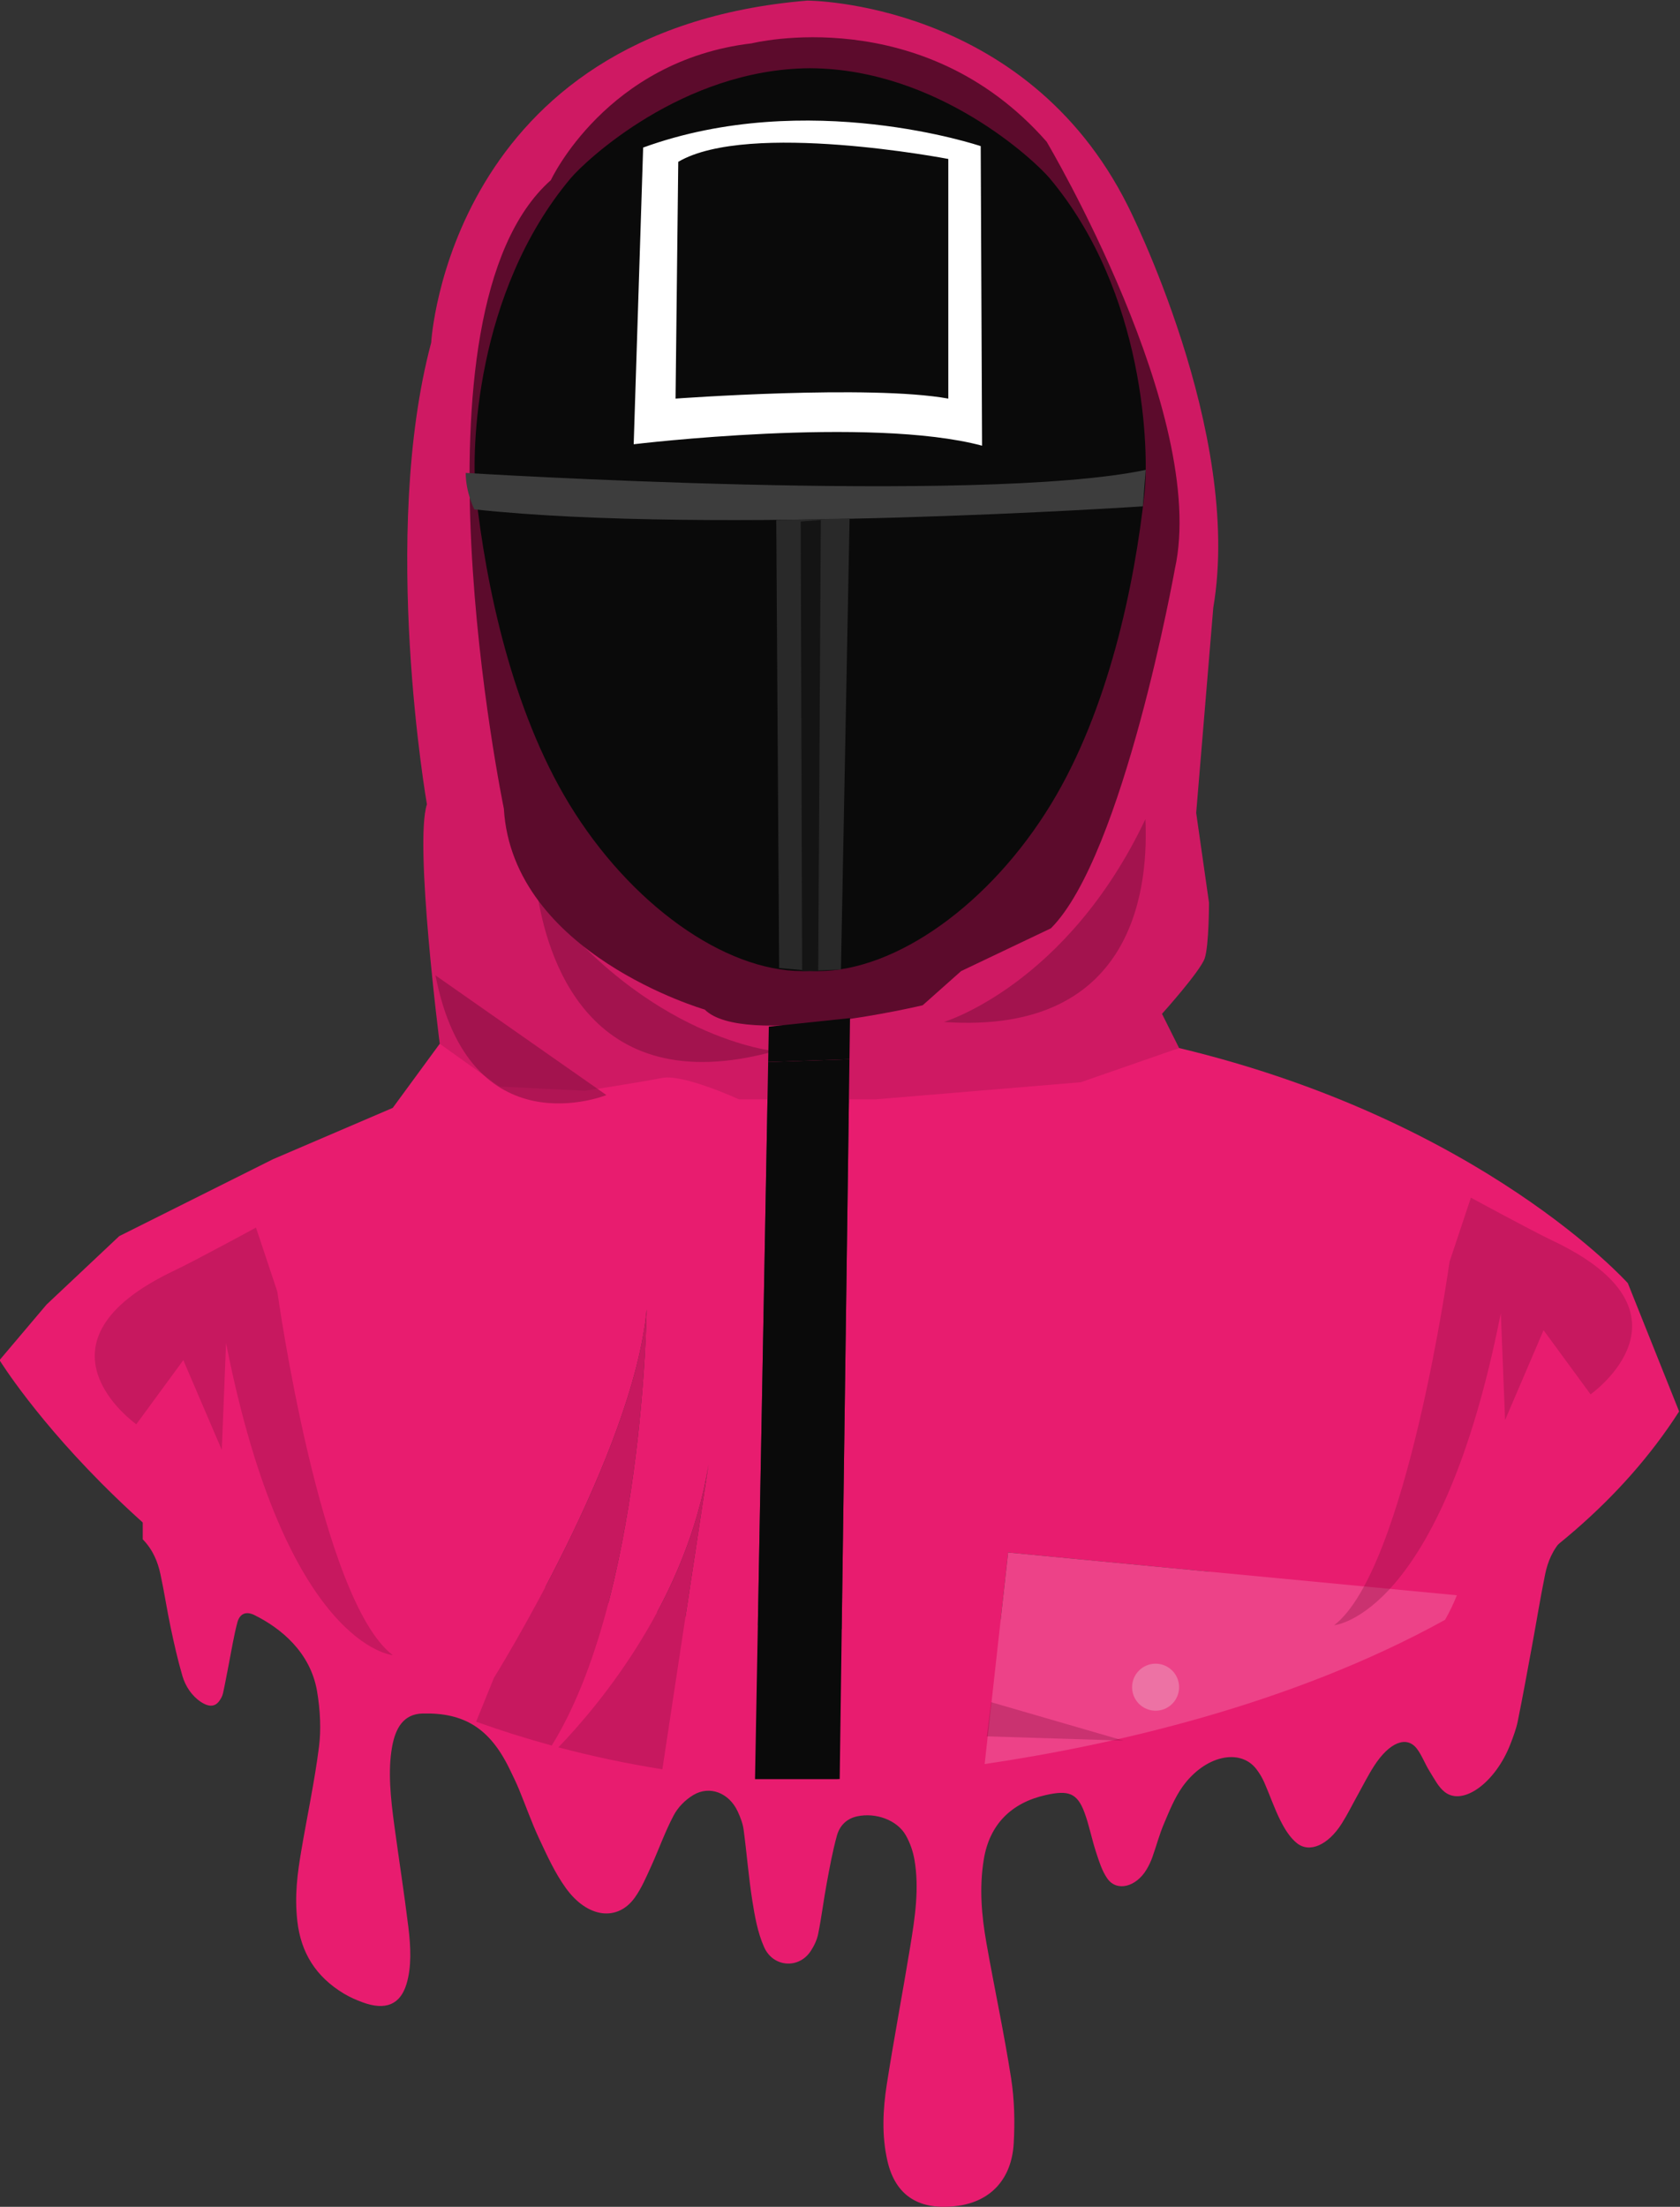 <?xml version="1.0" encoding="utf-8"?>
<svg viewBox="324.967 32.659 301.052 395.307" width="301.052px" height="395.307px" xmlns="http://www.w3.org/2000/svg">
  <rect x="324.967" y="32.659" width="301.052" height="395.307" fill="#333333" stroke="none"/>
  <defs>
    <clipPath id="clipPath18" clipPathUnits="userSpaceOnUse">
      <path id="path16" d="M 0,340 H 720 V 0 H 0 Z"/>
    </clipPath>
    <clipPath id="clipPath42" clipPathUnits="userSpaceOnUse">
      <path id="path40" d="m 318.858,118.789 h 20.179 V 77.824 h -20.179 z"/>
    </clipPath>
    <clipPath id="clipPath62" clipPathUnits="userSpaceOnUse">
      <path id="path60" d="m 307.794,139.626 h 22.924 V 81.018 h -22.924 z"/>
    </clipPath>
    <clipPath id="clipPath86" clipPathUnits="userSpaceOnUse">
      <path id="path84" d="m 370.672,205.504 h 27.141 v -27.369 h -27.141 z"/>
    </clipPath>
    <clipPath id="clipPath102" clipPathUnits="userSpaceOnUse">
      <path id="path100" d="m 315.984,195.64 h 31.98 v -22.77 h -31.98 z"/>
    </clipPath>
    <clipPath id="clipPath142" clipPathUnits="userSpaceOnUse">
      <path id="path140" d="m 256.526,150.617 h 40.056 V 93.165 h -40.056 z"/>
    </clipPath>
    <clipPath id="clipPath158" clipPathUnits="userSpaceOnUse">
      <path id="path156" d="m 423.138,154.639 h 40.056 V 97.187 h -40.056 z"/>
    </clipPath>
    <clipPath id="clipPath178" clipPathUnits="userSpaceOnUse">
      <path id="path176" d="m 376.441,86.845 h 18.384 v -5.171 h -18.384 z"/>
    </clipPath>
    <clipPath id="clipPath202" clipPathUnits="userSpaceOnUse">
      <path id="path200" d="m 302.327,184.514 h 22.981 v -17.211 h -22.981 z"/>
    </clipPath>
  </defs>
  <g transform="matrix(1.333, 0, 0, -1.333, 0, 453.333)" id="g10">
    <g id="g12">
      <g clip-path="url(#clipPath18)" id="g14">
        <g transform="translate(262.975,108.728)" id="g20">
          <path id="path22" style="fill:#e81c6f;fill-opacity:1;fill-rule:nonzero;stroke:none" d="m 0,0 v 21.425 c 55.779,-44.68 135.082,-44.708 190.903,0 V 0.049 c -1.384,-1.424 -2.048,-3.139 -2.376,-4.747 -0.659,-3.221 -1.161,-6.364 -1.746,-9.539 -0.63,-3.416 -1.247,-6.822 -1.944,-10.254 -0.194,-0.954 -0.583,-2.011 -0.978,-3.024 -1.974,-5.12 -6.341,-8.376 -8.82,-6.448 -0.864,0.666 -1.418,1.798 -2.049,2.799 -0.603,0.958 -1.024,2.128 -1.696,3.014 -1.383,1.822 -3.708,0.87 -5.755,-2.295 -0.825,-1.28 -1.497,-2.634 -2.23,-3.95 -0.712,-1.276 -1.349,-2.582 -2.132,-3.814 -1.817,-2.867 -4.325,-4.003 -6.037,-2.609 -0.921,0.748 -1.603,1.853 -2.177,2.985 -0.829,1.633 -1.441,3.452 -2.193,5.164 -0.289,0.652 -0.654,1.258 -1.073,1.802 -2.215,2.859 -6.929,1.778 -9.9,-2.353 -1.087,-1.52 -1.785,-3.289 -2.499,-4.964 -0.64,-1.499 -1.035,-3.036 -1.577,-4.548 -0.198,-0.55 -0.456,-1.106 -0.768,-1.626 -1.417,-2.382 -4.025,-3.037 -5.29,-1.216 -0.71,1.018 -1.104,2.309 -1.512,3.546 -0.576,1.755 -0.922,3.63 -1.566,5.351 -0.966,2.583 -2.153,3.001 -5.201,2.307 -4.621,-1.035 -7.548,-3.945 -8.318,-8.639 -0.634,-3.86 -0.29,-7.596 0.357,-11.264 1.07,-6.076 2.37,-12.071 3.315,-18.153 0.442,-2.846 0.522,-5.839 0.345,-8.803 -0.28,-4.672 -3.019,-7.687 -7.394,-8.323 -5.322,-0.757 -8.504,1.361 -9.574,6 -0.787,3.418 -0.624,6.896 -0.085,10.342 0.965,6.171 2.138,12.331 3.152,18.52 0.635,3.878 1.229,7.786 0.559,11.646 -0.196,1.131 -0.595,2.271 -1.161,3.269 -1.172,2.062 -4.028,3.076 -6.515,2.554 -1.508,-0.319 -2.394,-1.328 -2.744,-2.592 -0.589,-2.125 -0.98,-4.299 -1.381,-6.464 -0.415,-2.239 -0.688,-4.503 -1.135,-6.732 -0.164,-0.817 -0.548,-1.629 -1.013,-2.331 -1.594,-2.422 -5.05,-2.194 -6.265,0.55 -0.87,1.958 -1.245,4.125 -1.577,6.215 -0.504,3.182 -0.745,6.38 -1.174,9.57 -0.109,0.81 -0.426,1.638 -0.783,2.414 -1.162,2.523 -3.769,3.545 -5.974,2.231 -1.087,-0.651 -2.058,-1.637 -2.638,-2.728 -1.168,-2.198 -2.001,-4.588 -3.033,-6.85 -0.655,-1.433 -1.279,-2.908 -2.168,-4.165 -2.319,-3.291 -6.386,-2.823 -9.312,1.253 -1.466,2.034 -2.512,4.352 -3.566,6.601 -1.025,2.186 -1.805,4.433 -2.724,6.658 -0.382,0.926 -0.834,1.846 -1.282,2.764 -2.668,5.486 -6.142,7.545 -11.638,7.42 -2.619,-0.047 -3.688,-1.986 -4.137,-4.48 -0.582,-3.24 -0.199,-6.896 0.303,-10.588 0.617,-4.546 1.329,-9.116 1.885,-13.633 0.336,-2.73 0.436,-5.392 -0.255,-7.663 -0.833,-2.737 -2.789,-3.595 -5.908,-2.445 -0.83,0.307 -1.678,0.67 -2.5,1.162 -3.816,2.296 -5.789,5.55 -6.264,9.746 -0.393,3.494 0.029,6.472 0.523,9.408 0.786,4.671 1.776,9.214 2.39,14.019 0.287,2.249 0.182,4.855 -0.261,7.47 -0.901,5.283 -4.934,8.505 -8.416,10.229 -1.256,0.616 -2.013,0.064 -2.292,-0.976 -0.489,-1.824 -0.798,-3.81 -1.178,-5.728 -0.252,-1.269 -0.481,-2.559 -0.758,-3.804 -0.087,-0.389 -0.27,-0.7 -0.463,-0.981 -0.525,-0.768 -1.311,-0.974 -2.517,-0.176 -1.184,0.784 -2.068,2.08 -2.477,3.484 -0.643,2.207 -1.129,4.384 -1.584,6.536 C 3.241,-9.421 2.9,-7.084 2.375,-4.665 2.03,-3.065 1.383,-1.413 0,0"/>
        </g>
        <g transform="translate(462.619,143.148)" id="g24">
          <path id="path26" style="fill:#e81c6f;fill-opacity:1;fill-rule:nonzero;stroke:none" d="m 0,0 c 0,0 -19.534,21.832 -60.325,31.599 l -44.314,-1.507 -1.312,-96.723 c 1.609,0.073 9.022,0.47 19.487,2.013 l 3.158,28.424 60.325,-5.745 c -0.456,-1.153 -0.992,-2.249 -1.587,-3.298 12.478,6.894 23.752,15.991 31.463,28.002 z"/>
        </g>
        <g transform="translate(317.839,171.875)" id="g28">
          <path id="path30" style="fill:#e81c6f;fill-opacity:1;fill-rule:nonzero;stroke:none" d="m 0,0 -14.938,3.447 -6.319,-8.618 -16.087,-6.894 -20.683,-10.341 -9.767,-9.193 -6.32,-7.468 c 0,0 20.158,-32.835 64.069,-48.588 l 2.392,5.893 c 0,0 18.768,30.084 20.531,49.513 0,0 -0.44,-38.696 -12.758,-58.608 0.299,-0.081 0.598,-0.164 0.899,-0.244 5.758,5.997 17.265,19.926 20.179,38.015 l -6.207,-40.965 c 3.512,-0.559 7.129,-1.009 10.863,-1.32 h 1.591 l 1.768,96.365 z"/>
        </g>
        <g transform="translate(318.858,80.774)" id="g32">
          <path id="path34" style="fill:#e81c6f;fill-opacity:1;fill-rule:nonzero;stroke:none" d="m 0,0 c 4.448,-1.181 9.105,-2.176 13.972,-2.95 l 6.207,40.965 C 17.265,19.926 5.758,5.997 0,0"/>
        </g>
        <g id="g36">
          <g id="g38"/>
          <g id="g50">
            <g style="opacity:0.3" id="g48" clip-path="url(#clipPath42)">
              <g id="g46" transform="translate(318.858,80.774)">
                <path id="path44" style="fill:#780e39;fill-opacity:1;fill-rule:nonzero;stroke:none" d="m 0,0 c 4.448,-1.181 9.105,-2.176 13.972,-2.95 l 6.207,40.965 C 17.265,19.926 5.758,5.997 0,0"/>
              </g>
            </g>
          </g>
        </g>
        <g transform="translate(330.718,139.626)" id="g52">
          <path id="path54" style="fill:#e81c6f;fill-opacity:1;fill-rule:nonzero;stroke:none" d="m 0,0 c -1.763,-19.429 -20.531,-49.513 -20.531,-49.513 l -2.392,-5.893 c 3.256,-1.168 6.644,-2.242 10.164,-3.202 C -0.44,-38.696 0,0 0,0"/>
        </g>
        <g id="g56">
          <g id="g58"/>
          <g id="g70">
            <g style="opacity:0.3" id="g68" clip-path="url(#clipPath62)">
              <g id="g66" transform="translate(330.718,139.626)">
                <path id="path64" style="fill:#780e39;fill-opacity:1;fill-rule:nonzero;stroke:none" d="m 0,0 c -1.763,-19.429 -20.531,-49.513 -20.531,-49.513 l -2.392,-5.893 c 3.256,-1.168 6.644,-2.242 10.164,-3.202 C -0.44,-38.696 0,0 0,0"/>
              </g>
            </g>
          </g>
        </g>
        <g transform="translate(379.313,106.954)" id="g72">
          <path id="path74" style="fill:#ed4288;fill-opacity:1;fill-rule:nonzero;stroke:none" d="m 0,0 -3.158,-28.424 c 16.636,2.454 40.962,7.814 61.895,19.381 0.596,1.05 1.131,2.146 1.587,3.298 z"/>
        </g>
        <g transform="translate(343.118,167.853)" id="g76">
          <path id="path78" style="fill:#cf1963;fill-opacity:1;fill-rule:nonzero;stroke:none" d="M 0,0 C 0,0 -7.469,3.447 -10.341,2.872 -13.214,2.298 -20.683,1.149 -20.683,1.149 l -11.49,0.574 -8.044,5.745 c 0,0 -3.447,27.003 -1.723,32.174 0,0 -6.32,36.195 0.574,62.048 0,0 2.299,41.94 50.558,45.962 0,0 29.301,0 43.089,-27.577 0,0 15.513,-30.45 11.491,-54.005 L 61.474,38.493 63.197,26.428 c 0,0 0,-5.745 -0.574,-7.469 C 62.049,17.235 56.878,11.49 56.878,11.49 L 59.176,6.894 45.962,2.298 18.385,0 Z"/>
        </g>
        <g id="g80">
          <g id="g82"/>
          <g id="g94">
            <g style="opacity:0.5" id="g92" clip-path="url(#clipPath86)">
              <g id="g90" transform="translate(370.672,178.25)">
                <path id="path88" style="fill:#780e39;fill-opacity:1;fill-rule:nonzero;stroke:none" d="M 0,0 C 0,0 16.518,4.957 27.092,27.254 27.464,19.264 26.41,-1.849 0,0"/>
              </g>
            </g>
          </g>
        </g>
        <g id="g96">
          <g id="g98"/>
          <g id="g110">
            <g style="opacity:0.5" id="g108" clip-path="url(#clipPath102)">
              <g id="g106" transform="translate(347.964,174.332)">
                <path id="path104" style="fill:#780e39;fill-opacity:1;fill-rule:nonzero;stroke:none" d="M 0,0 C 0,0 -17.174,1.565 -31.98,21.309 -30.752,13.404 -25.512,-7.075 0,0"/>
              </g>
            </g>
          </g>
        </g>
        <g transform="translate(338.522,179.918)" id="g112">
          <path id="path114" style="fill:#5c0b2c;fill-opacity:1;fill-rule:nonzero;stroke:none" d="m 0,0 c 0,0 -25.854,7.469 -27.002,27.003 0,0 -13.789,66.644 6.319,84.455 0,0 7.469,16.086 27.003,18.384 0,0 22.98,5.746 39.641,-13.214 0,0 21.832,-36.769 17.237,-57.452 0,0 -6.895,-38.493 -16.661,-48.26 L 34.471,5.171 29.3,0.575 C 29.3,0.575 5.171,-5.17 0,0"/>
        </g>
        <g transform="translate(384.897,291.628)" id="g116">
          <path id="path118" style="fill:#0a0a0a;fill-opacity:1;fill-rule:nonzero;stroke:none" d="m 0,0 c -1.937,2.308 -14.991,14.661 -32.119,14.787 v 0.002 c -0.027,0 -0.053,-10e-4 -0.079,-10e-4 -0.027,0 -0.052,10e-4 -0.079,10e-4 V 14.787 C -49.405,14.661 -62.458,2.308 -64.396,0 c -12.902,-15.366 -13.347,-36.787 -12.756,-42.248 1.356,-12.521 4.889,-29.24 12.563,-41.84 8.216,-13.491 20.879,-22.451 31.31,-22.451 0.359,0 0.719,0.017 1.081,0.041 0.362,-0.024 0.722,-0.041 1.081,-0.041 10.431,0 23.094,8.96 31.309,22.451 7.674,12.6 11.208,29.319 12.564,41.84 C 13.347,-36.787 12.902,-15.366 0,0"/>
        </g>
        <g transform="translate(306.393,252.033)" id="g120">
          <path id="path122" style="fill:#3d3d3d;fill-opacity:1;fill-rule:nonzero;stroke:none" d="M 0,0 C 0,0 69.191,-4.286 91.417,0.408 L 91.031,-4.49 c 0,0 -57.788,-3.878 -89.871,-0.408 C 1.16,-4.898 0,-2.653 0,0"/>
        </g>
        <g transform="translate(348.14,245.706)" id="g124">
          <path id="path126" style="fill:#292929;fill-opacity:1;fill-rule:nonzero;stroke:none" d="m 0,0 0.387,-60.209 4.173,-0.367 4.137,0.163 1.16,60.617 z"/>
        </g>
        <g transform="translate(351.619,185.089)" id="g128">
          <path id="path130" style="fill:#141414;fill-opacity:1;fill-rule:nonzero;stroke:none" d="M 0,0 -0.193,60.413 2.513,60.617 2.162,0 Z"/>
        </g>
        <g transform="translate(371.269,262.018)" id="g132">
          <path id="path134" style="fill:#ffffff;fill-opacity:1;fill-rule:nonzero;stroke:none" d="m 0,0 c -10.528,1.917 -36.667,0 -36.667,0 l 0.363,31.82 C -26.865,37.379 0,32.204 0,32.204 Z m 4.356,33.929 c 0,0 -23.234,7.859 -45.379,-0.192 l -1.271,-39.871 c 0,0 31.766,3.834 46.832,-0.192 z"/>
        </g>
        <g id="g136">
          <g id="g138"/>
          <g id="g150">
            <g style="opacity:0.3" id="g148" clip-path="url(#clipPath142)">
              <g id="g146" transform="translate(267.281,144.872)">
                <path id="path144" style="fill:#780e39;fill-opacity:1;fill-rule:nonzero;stroke:none" d="m 0,0 c 2.598,1.227 10.916,5.745 10.916,5.745 l 2.873,-8.617 c 0,0 5.745,-41.366 15.512,-48.835 0,0 -14.363,1.149 -22.407,41.94 L 6.32,-24.13 l -5.171,12.066 -6.32,-8.619 c 0,0 -15.512,10.916 5.171,20.683"/>
              </g>
            </g>
          </g>
        </g>
        <g id="g152">
          <g id="g154"/>
          <g id="g166">
            <g style="opacity:0.3" id="g164" clip-path="url(#clipPath158)">
              <g id="g162" transform="translate(452.438,148.894)">
                <path id="path160" style="fill:#780e39;fill-opacity:1;fill-rule:nonzero;stroke:none" d="m 0,0 c -2.598,1.227 -10.916,5.745 -10.916,5.745 l -2.873,-8.617 c 0,0 -5.745,-41.366 -15.512,-48.835 0,0 14.363,1.149 22.406,41.94 l 0.576,-14.363 5.17,12.066 6.32,-8.619 c 0,0 15.512,10.916 -5.171,20.683"/>
              </g>
            </g>
          </g>
        </g>
        <g transform="translate(402.294,88.856)" id="g168">
          <path id="path170" style="fill:#ed72a4;fill-opacity:1;fill-rule:nonzero;stroke:none" d="m 0,0 c 0,-1.745 -1.415,-3.16 -3.16,-3.16 -1.745,0 -3.159,1.415 -3.159,3.16 0,1.745 1.414,3.16 3.159,3.16 C -1.415,3.16 0,1.745 0,0"/>
        </g>
        <g id="g172">
          <g id="g174"/>
          <g id="g186">
            <g style="opacity:0.3" id="g184" clip-path="url(#clipPath178)">
              <g id="g182" transform="translate(377.015,86.846)">
                <path id="path180" style="fill:#780e39;fill-opacity:1;fill-rule:nonzero;stroke:none" d="M 0,0 17.811,-5.171 -0.574,-4.597 Z"/>
              </g>
            </g>
          </g>
        </g>
        <g transform="translate(358.056,178.769)" id="g188">
          <path id="path190" style="fill:#0a0a0a;fill-opacity:1;fill-rule:nonzero;stroke:none" d="M 0,0 -10.916,-1.149 -11.003,-5.9 -0.075,-5.529 Z"/>
        </g>
        <g transform="translate(347.053,172.869)" id="g192">
          <path id="path194" style="fill:#0a0a0a;fill-opacity:1;fill-rule:nonzero;stroke:none" d="M 0,0 -1.768,-96.365 H 9.279 c 0,0 0.12,0.005 0.336,0.014 l 1.313,96.723 z"/>
        </g>
        <g id="g196">
          <g id="g198"/>
          <g id="g210">
            <g style="opacity:0.5" id="g208" clip-path="url(#clipPath202)">
              <g id="g206" transform="translate(302.327,184.514)">
                <path id="path204" style="fill:#780e39;fill-opacity:1;fill-rule:nonzero;stroke:none" d="M 0,0 22.981,-16.086 C 22.981,-16.086 4.596,-23.555 0,0"/>
              </g>
            </g>
          </g>
        </g>
      </g>
    </g>
  </g>
</svg>